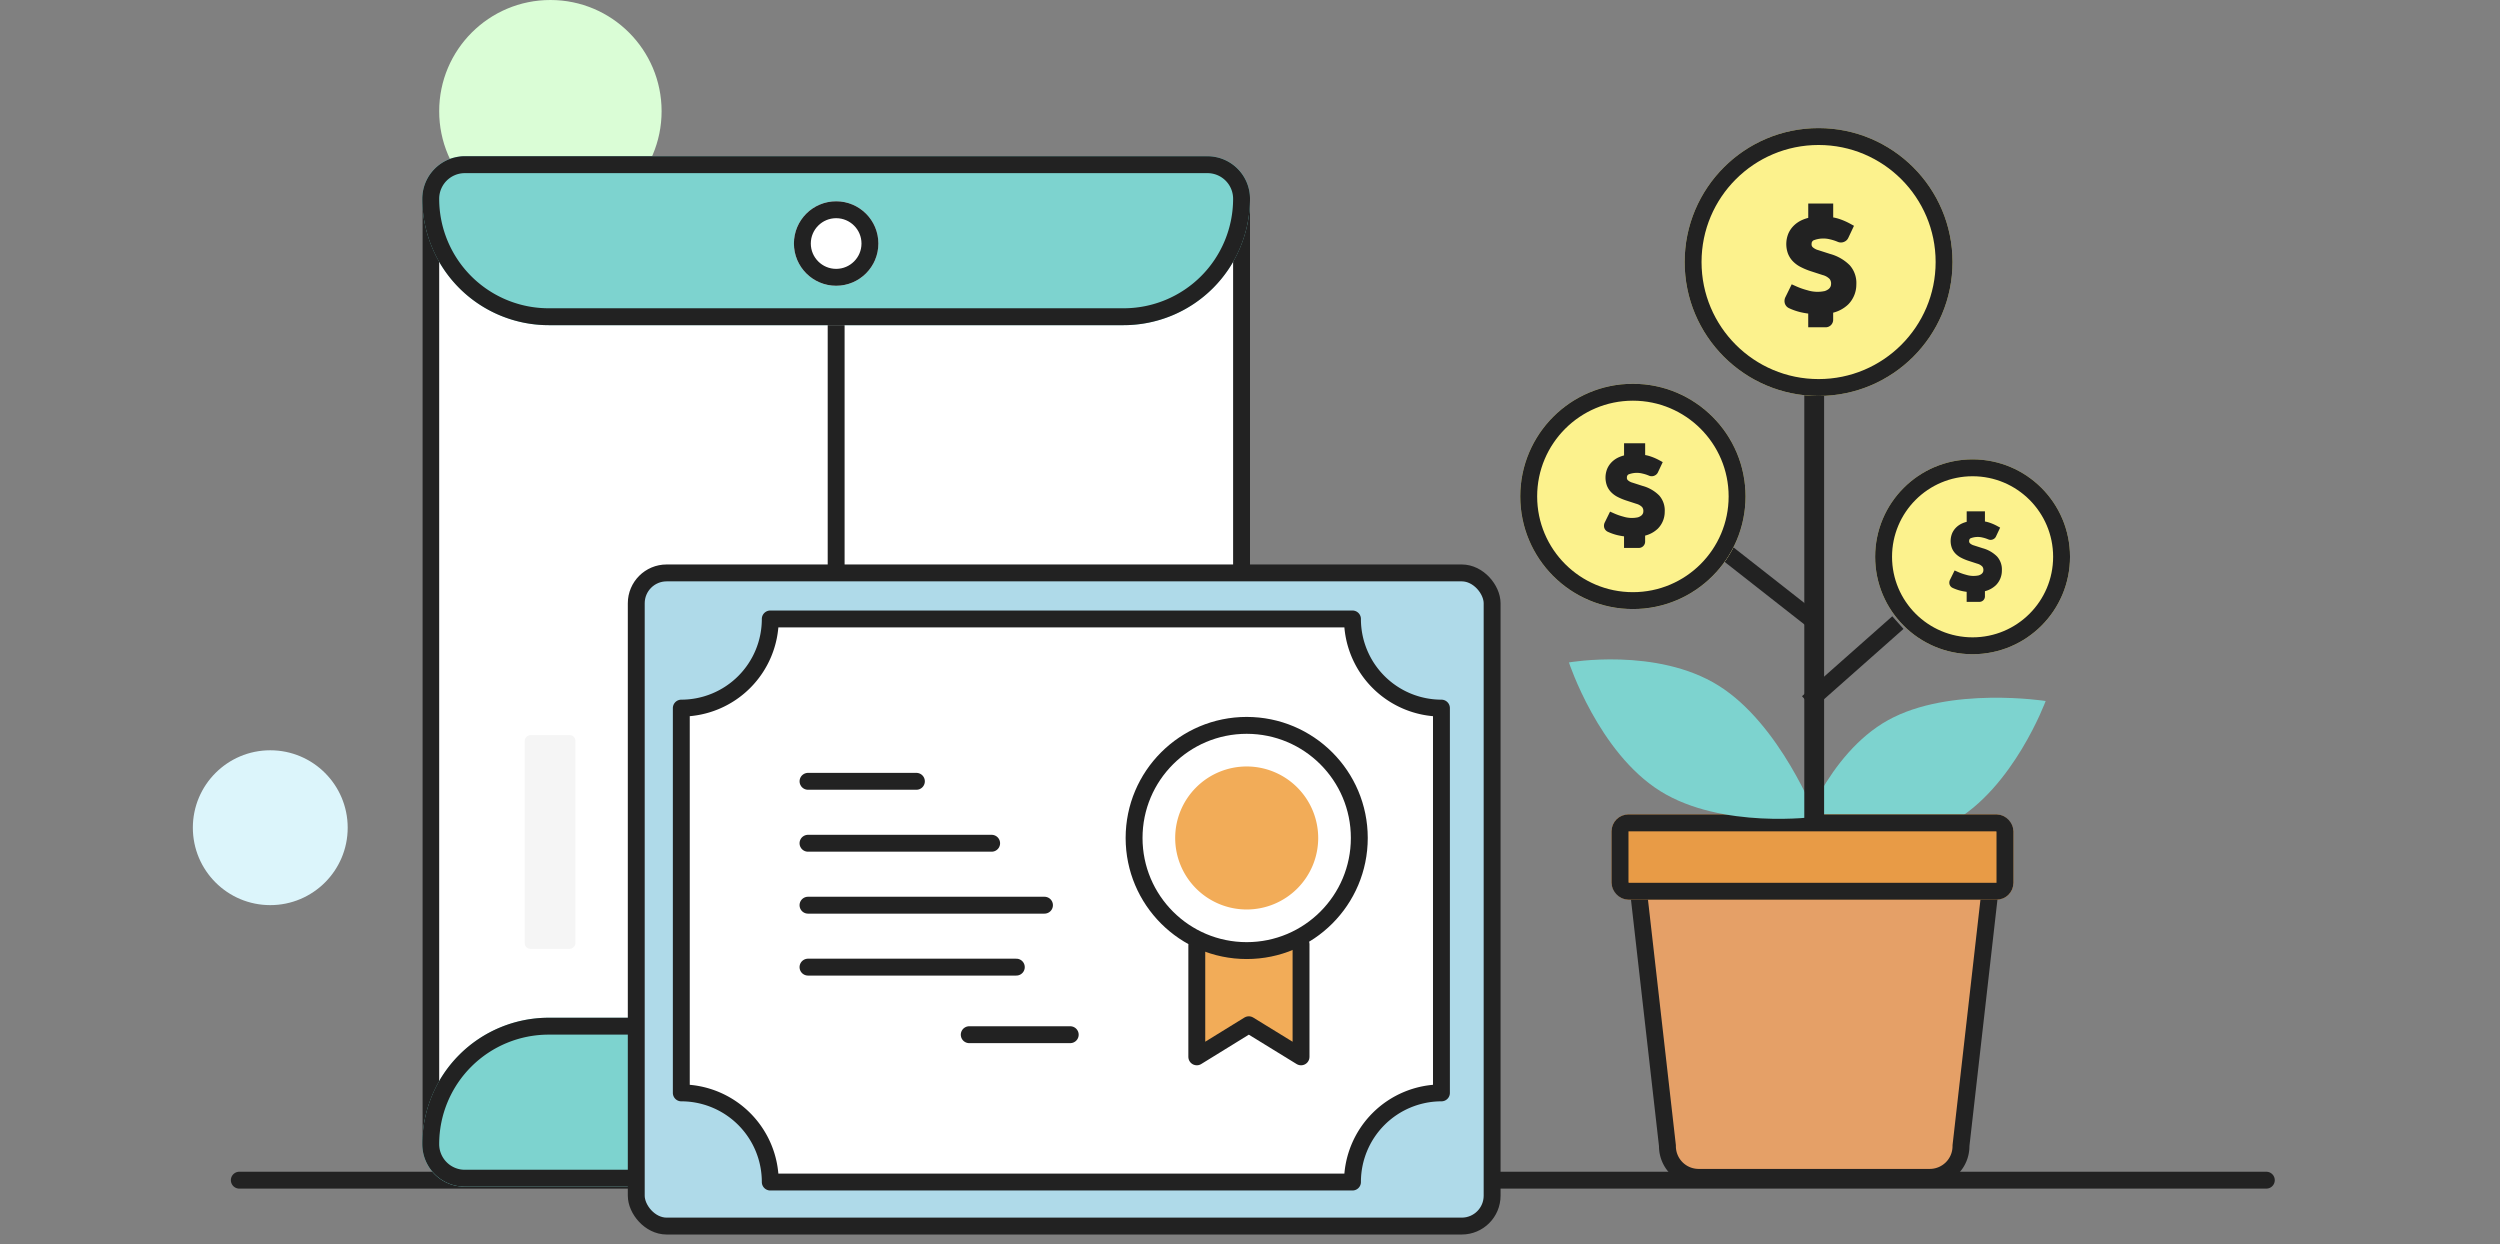 <svg xmlns="http://www.w3.org/2000/svg" width="444" height="221" viewBox="0 0 444 221">
    <rect x="0" y="0" width="444" height="221" fill="#808080" stroke="none"/>
    <g transform="translate(-622 -2020)">
        <circle data-name="Ellipse 2" cx="13.75" cy="13.75" r="13.75" transform="translate(656.25 2153.25)" style="fill:#dcf5fb"/>
        <circle data-name="Ellipse 2" cx="19.75" cy="19.75" r="19.75" transform="translate(700 2020)" style="fill:#dafdd6"/>
    </g>
    <path data-name="패스 9529" d="M10.593 0s10.784 12.506 10.784 25.013-10.784 25.012-10.784 25.012S0 38.632 0 26.125 10.593 0 10.593 0z" transform="rotate(61 81.275 361.646)" style="fill:#7dd3cf"/>
    <g data-name="그룹 630744">
        <g data-name="패스 9523" style="fill:#e5a067">
            <path d="M55.963 57.155H14.904a5.545 5.545 0 0 1-5.538-5.539v-.084l-.01-.085L3.68 1.5h63.507L61.51 51.447l-.01.085v.084a5.545 5.545 0 0 1-5.538 5.54z" style="stroke:none" transform="translate(286.77 151.944)"/>
            <path d="m5.36 3 5.506 48.447v.17a4.043 4.043 0 0 0 4.038 4.038h41.059A4.043 4.043 0 0 0 60 51.616v-.17L65.507 3H5.36M2 0h66.867L63 51.616a7.039 7.039 0 0 1-7.038 7.04H14.904a7.039 7.039 0 0 1-7.038-7.04L2 0z" style="fill:#222;stroke:none" transform="translate(286.77 151.944)"/>
        </g>
        <g data-name="사각형 462579" transform="translate(286.219 144.643)" style="stroke:#222;stroke-width:3px;fill:#e89b46">
            <rect width="71.362" height="15.137" rx="3" style="stroke:none"/>
            <rect x="1.5" y="1.5" width="68.362" height="12.137" rx="1.5" style="fill:none"/>
        </g>
    </g>
    <path data-name="패스 9531" d="M10.593 0s10.784 12.931 10.784 25.862-10.784 25.863-10.784 25.863S0 39.944 0 27.013 10.593 0 10.593 0z" transform="rotate(122 126.347 158.978)" style="fill:#7dd3cf"/>
    <g data-name="그룹 630759">
        <path data-name="패스 9530" d="M0 0h3.519v83.614H0z" transform="translate(320.443 63.126)" style="fill:#222"/>
        <path data-name="패스 9525" d="M0 14.744 15.528 0" transform="rotate(2 -2991.053 9265.665)" style="fill:none;stroke:#222;stroke-width:3px"/>
        <path data-name="패스 9526" d="m-2940.906 6233.588-17.576-13.787" transform="translate(3263.109 -6123.221)" style="fill:none;stroke:#222;stroke-width:3px"/>
        <g data-name="그룹 630739">
            <g data-name="타원 1204" transform="translate(299.194 22.75)" style="fill:#fcf28d;stroke:#222;stroke-width:3px">
                <circle cx="23.787" cy="23.787" r="23.787" style="stroke:none"/>
                <circle cx="23.787" cy="23.787" r="22.287" style="fill:none"/>
            </g>
            <path data-name="패스 9527" d="M398.171 792.041a7.841 7.841 0 0 0-3.5-2.016l-2.092-.673a2.391 2.391 0 0 1-1.006-.538.684.684 0 0 1-.179-.584.671.671 0 0 1 .336-.617 4.83 4.83 0 0 1 2.948-.174 7.711 7.711 0 0 1 1.375.446 1.41 1.41 0 0 0 1.214-.056 1.374 1.374 0 0 0 .653-.679l1-2.121-.745-.407a11.531 11.531 0 0 0-1.691-.747 7.66 7.66 0 0 0-1.255-.333v-2.471h-4.433v2.551a6.753 6.753 0 0 0-1.012.343 5.037 5.037 0 0 0-1.493.974 4.528 4.528 0 0 0-1.02 1.452 4.945 4.945 0 0 0-.067 3.6 4.16 4.16 0 0 0 .906 1.383 5.283 5.283 0 0 0 1.385.994 12.106 12.106 0 0 0 1.714.712l2.161.7a2.656 2.656 0 0 1 1.229.7 1.316 1.316 0 0 1 .246.938 1.017 1.017 0 0 1-.128.481 1.193 1.193 0 0 1-.353.4 2.316 2.316 0 0 1-.633.318 6.008 6.008 0 0 1-3.071-.138 12.47 12.47 0 0 1-2-.7l-.8-.359-1.088 2.221a1.565 1.565 0 0 0-.135 1.166 1.394 1.394 0 0 0 .76.858 10.762 10.762 0 0 0 2 .7c.436.1.906.189 1.395.253v2.433h3a1.335 1.335 0 0 0 1.429-1.391v-1.2a5.953 5.953 0 0 0 2.666-1.459 5.02 5.02 0 0 0 1.45-3.56 4.734 4.734 0 0 0-1.166-3.4z" transform="translate(-69.652 -744.927)" style="fill:#222"/>
        </g>
        <g data-name="그룹 630740">
            <g data-name="타원 1204" transform="translate(270 68.162)" style="fill:#fff;stroke:#222;stroke-width:3px">
                <circle cx="20.003" cy="20.003" r="20.003" style="stroke:none"/>
                <circle cx="20.003" cy="20.003" r="18.503" style="fill:none"/>
            </g>
            <path data-name="패스 9527" d="M396.376 790.343a6.629 6.629 0 0 0-2.96-1.7l-1.768-.569a2.021 2.021 0 0 1-.85-.455.579.579 0 0 1-.151-.494.567.567 0 0 1 .284-.521 4.082 4.082 0 0 1 2.492-.147 6.517 6.517 0 0 1 1.162.377 1.192 1.192 0 0 0 1.026-.047 1.16 1.16 0 0 0 .552-.574l.843-1.793-.63-.344a9.75 9.75 0 0 0-1.43-.631 6.483 6.483 0 0 0-1.061-.281v-2.088h-3.747v2.156a5.7 5.7 0 0 0-.855.29 4.256 4.256 0 0 0-1.262.824 3.826 3.826 0 0 0-.862 1.227 4.178 4.178 0 0 0-.057 3.044 3.515 3.515 0 0 0 .765 1.169 4.466 4.466 0 0 0 1.17.84 10.246 10.246 0 0 0 1.449.6l1.826.595a2.246 2.246 0 0 1 1.039.593 1.113 1.113 0 0 1 .208.793.861.861 0 0 1-.108.406 1.007 1.007 0 0 1-.3.338 1.955 1.955 0 0 1-.535.269 5.076 5.076 0 0 1-2.6-.116 10.527 10.527 0 0 1-1.688-.593l-.675-.3-.919 1.877a1.323 1.323 0 0 0-.114.986 1.177 1.177 0 0 0 .642.725 9.088 9.088 0 0 0 1.692.591c.369.086.765.159 1.179.213v2.057h2.539a1.128 1.128 0 0 0 1.208-1.176v-1.012a5.029 5.029 0 0 0 2.253-1.233 4.243 4.243 0 0 0 1.226-3.009 4 4 0 0 0-.983-2.887z" transform="translate(-101.705 -702.348)" style="fill:#222"/>
        </g>
        <g data-name="그룹 630741">
            <g data-name="타원 1204" transform="translate(270 68.162)" style="fill:#fcf28d;stroke:#222;stroke-width:3px">
                <circle cx="20.003" cy="20.003" r="20.003" style="stroke:none"/>
                <circle cx="20.003" cy="20.003" r="18.503" style="fill:none"/>
            </g>
            <path data-name="패스 9527" d="M396.376 790.343a6.629 6.629 0 0 0-2.96-1.7l-1.768-.569a2.021 2.021 0 0 1-.85-.455.579.579 0 0 1-.151-.494.567.567 0 0 1 .284-.521 4.082 4.082 0 0 1 2.492-.147 6.517 6.517 0 0 1 1.162.377 1.192 1.192 0 0 0 1.026-.047 1.16 1.16 0 0 0 .552-.574l.843-1.793-.63-.344a9.75 9.75 0 0 0-1.43-.631 6.483 6.483 0 0 0-1.061-.281v-2.088h-3.747v2.156a5.7 5.7 0 0 0-.855.29 4.256 4.256 0 0 0-1.262.824 3.826 3.826 0 0 0-.862 1.227 4.178 4.178 0 0 0-.057 3.044 3.515 3.515 0 0 0 .765 1.169 4.466 4.466 0 0 0 1.17.84 10.246 10.246 0 0 0 1.449.6l1.826.595a2.246 2.246 0 0 1 1.039.593 1.113 1.113 0 0 1 .208.793.861.861 0 0 1-.108.406 1.007 1.007 0 0 1-.3.338 1.955 1.955 0 0 1-.535.269 5.076 5.076 0 0 1-2.6-.116 10.527 10.527 0 0 1-1.688-.593l-.675-.3-.919 1.877a1.323 1.323 0 0 0-.114.986 1.177 1.177 0 0 0 .642.725 9.088 9.088 0 0 0 1.692.591c.369.086.765.159 1.179.213v2.057h2.539a1.128 1.128 0 0 0 1.208-1.176v-1.012a5.029 5.029 0 0 0 2.253-1.233 4.243 4.243 0 0 0 1.226-3.009 4 4 0 0 0-.983-2.887z" transform="translate(-101.705 -702.348)" style="fill:#222"/>
        </g>
        <g data-name="그룹 630742">
            <g data-name="타원 1204" transform="translate(333.027 81.583)" style="fill:#fcf28d;stroke:#222;stroke-width:3px">
                <circle cx="17.304" cy="17.304" r="17.304" style="stroke:none"/>
                <circle cx="17.304" cy="17.304" r="15.804" style="fill:none"/>
            </g>
            <path data-name="패스 9527" d="M395.054 789.092a5.734 5.734 0 0 0-2.561-1.474l-1.529-.492a1.748 1.748 0 0 1-.735-.393.5.5 0 0 1-.131-.427.49.49 0 0 1 .246-.451 3.531 3.531 0 0 1 2.156-.127 5.642 5.642 0 0 1 1.005.326 1.031 1.031 0 0 0 .888-.041 1 1 0 0 0 .477-.5l.729-1.551-.545-.3a8.424 8.424 0 0 0-1.237-.546 5.588 5.588 0 0 0-.918-.244v-1.806h-3.241v1.865a4.92 4.92 0 0 0-.74.251 3.682 3.682 0 0 0-1.092.712 3.309 3.309 0 0 0-.746 1.062 3.614 3.614 0 0 0-.049 2.633 3.039 3.039 0 0 0 .662 1.011 3.864 3.864 0 0 0 1.012.727 8.884 8.884 0 0 0 1.254.521l1.58.515a1.941 1.941 0 0 1 .9.513.962.962 0 0 1 .18.686.745.745 0 0 1-.094.351.87.87 0 0 1-.258.293 1.693 1.693 0 0 1-.463.233 4.392 4.392 0 0 1-2.245-.1 9.112 9.112 0 0 1-1.46-.513l-.584-.263-.8 1.624a1.144 1.144 0 0 0-.1.853 1.018 1.018 0 0 0 .555.627 7.864 7.864 0 0 0 1.463.511c.319.074.662.138 1.02.185v1.779h2.2a.976.976 0 0 0 1.045-1.017v-.875a4.349 4.349 0 0 0 1.949-1.067 3.67 3.67 0 0 0 1.06-2.6 3.46 3.46 0 0 0-.853-2.491z" transform="translate(-40.374 -690.254)" style="fill:#222"/>
        </g>
    </g>
    <path data-name="선 686" transform="translate(42.5 209.599)" style="stroke-linecap:round;stroke-linejoin:round;fill:none;stroke:#222;stroke-width:3px" d="M0 0h360"/>
    <g transform="translate(-155.156 -45.52)">
        <g data-name="사각형 462981" transform="translate(230.156 73.27)" style="fill:#fff;stroke:#222;stroke-width:3px">
            <rect width="147" height="183" rx="8" style="stroke:none"/>
            <rect x="1.5" y="1.5" width="144" height="180" rx="6.5" style="fill:none"/>
        </g>
        <g data-name="사각형 462982" style="stroke:#222;stroke-width:3px;fill:#7dd3cf">
            <path d="M7.5 0h132a7.5 7.5 0 0 1 7.5 7.5A22.5 22.5 0 0 1 124.5 30h-102A22.5 22.5 0 0 1 0 7.5 7.5 7.5 0 0 1 7.5 0z" style="stroke:none" transform="translate(230.156 73.27)"/>
            <path d="M7.552 1.5h131.9a6.052 6.052 0 0 1 6.048 6.052A20.948 20.948 0 0 1 124.552 28.5H22.448A20.948 20.948 0 0 1 1.5 7.552 6.052 6.052 0 0 1 7.552 1.5z" style="fill:none" transform="translate(230.156 73.27)"/>
        </g>
        <g data-name="사각형 462983" style="stroke:#222;stroke-width:3px;fill:#7dd3cf">
            <path d="M22.5 0h102A22.5 22.5 0 0 1 147 22.5a7.5 7.5 0 0 1-7.5 7.5H7.5A7.5 7.5 0 0 1 0 22.5 22.5 22.5 0 0 1 22.5 0z" style="stroke:none" transform="translate(230.156 226.27)"/>
            <path d="M22.448 1.5h102.1A20.948 20.948 0 0 1 145.5 22.448a6.052 6.052 0 0 1-6.052 6.052H7.552A6.052 6.052 0 0 1 1.5 22.448 20.948 20.948 0 0 1 22.448 1.5z" style="fill:none" transform="translate(230.156 226.27)"/>
        </g>
        <path data-name="사각형 462984" transform="translate(302.156 103.27)" style="fill:#222" d="M0 0h3v126H0z"/>
        <g data-name="타원 1217" transform="translate(296.156 81.27)" style="fill:#fff;stroke:#222;stroke-width:3px">
            <circle cx="7.5" cy="7.5" r="7.5" style="stroke:none"/>
            <circle cx="7.5" cy="7.5" r="6" style="fill:none"/>
        </g>
        <rect data-name="사각형 462988" width="37.957" height="9" rx="1.003" transform="rotate(-90 231.191 -17.156)" style="fill:#f5f5f5"/>
    </g>
    <g transform="rotate(-90 165.465 52.465)">
        <rect data-name="사각형 1134" width="152" height="116" rx="5.392" transform="rotate(-90 76.09 75.91)" style="fill:#afdae9;stroke-linecap:round;stroke-linejoin:round;stroke:#222;stroke-width:3px"/>
        <path data-name="패스 3714" d="M327.5 120h-68.335a15.817 15.817 0 0 1-15.834 15.8v103.4a15.817 15.817 0 0 1 15.834 15.8H327.5a15.817 15.817 0 0 1 15.833-15.8V135.8A15.817 15.817 0 0 1 327.5 120z" transform="translate(-235.331 -112)" style="stroke-linecap:round;stroke-linejoin:round;fill:#fff;stroke:#222;stroke-width:3px"/>
        <g data-name="그룹 631344">
            <g data-name="그룹 2267">
                <path data-name="선 957" transform="translate(57.168 30.5)" style="stroke-linecap:round;stroke-linejoin:round;fill:none;stroke:#222;stroke-width:3px" d="M0 0v42"/>
                <path data-name="선 958" transform="rotate(90 24.332 54.836)" style="stroke-linecap:round;stroke-linejoin:round;fill:none;stroke:#222;stroke-width:3px" d="M0 0h19.248"/>
                <path data-name="선 960" transform="rotate(90 18.834 49.334)" style="stroke-linecap:round;stroke-linejoin:round;fill:none;stroke:#222;stroke-width:3px" d="M0 0h32.615"/>
                <path data-name="선 961" transform="rotate(90 7.834 38.334)" style="stroke-linecap:round;stroke-linejoin:round;fill:none;stroke:#222;stroke-width:3px" d="M0 0h36.998"/>
                <path data-name="선 962" transform="rotate(90 -12.484 46.652)" style="stroke-linecap:round;stroke-linejoin:round;fill:none;stroke:#222;stroke-width:3px" d="M0 0h17.937"/>
            </g>
            <g data-name="그룹 631346" transform="rotate(90 170.596 -21.991)">
                <path data-name="패스 3393" d="M272.138 98.631v19.74l9.239-5.7 9.275 5.7v-20" transform="translate(20)" style="fill:#f2ac58"/>
                <path data-name="패스 3394" d="M272.138 98.631v19.74l9.239-5.7 9.275 5.7v-20" transform="translate(20)" style="stroke-linecap:round;stroke-linejoin:round;fill:none;stroke:#222;stroke-width:3px"/>
                <circle data-name="타원 567" cx="20" cy="20" r="20" transform="translate(281 59.5)" style="stroke-linecap:round;stroke-linejoin:round;fill:none;stroke:#222;stroke-width:3px"/>
                <path data-name="패스 3395" d="M281 66.8a12.7 12.7 0 1 0 12.7 12.7A12.712 12.712 0 0 0 281 66.8" transform="translate(20)" style="fill:#f2ac58"/>
            </g>
        </g>
    </g>
</svg>
